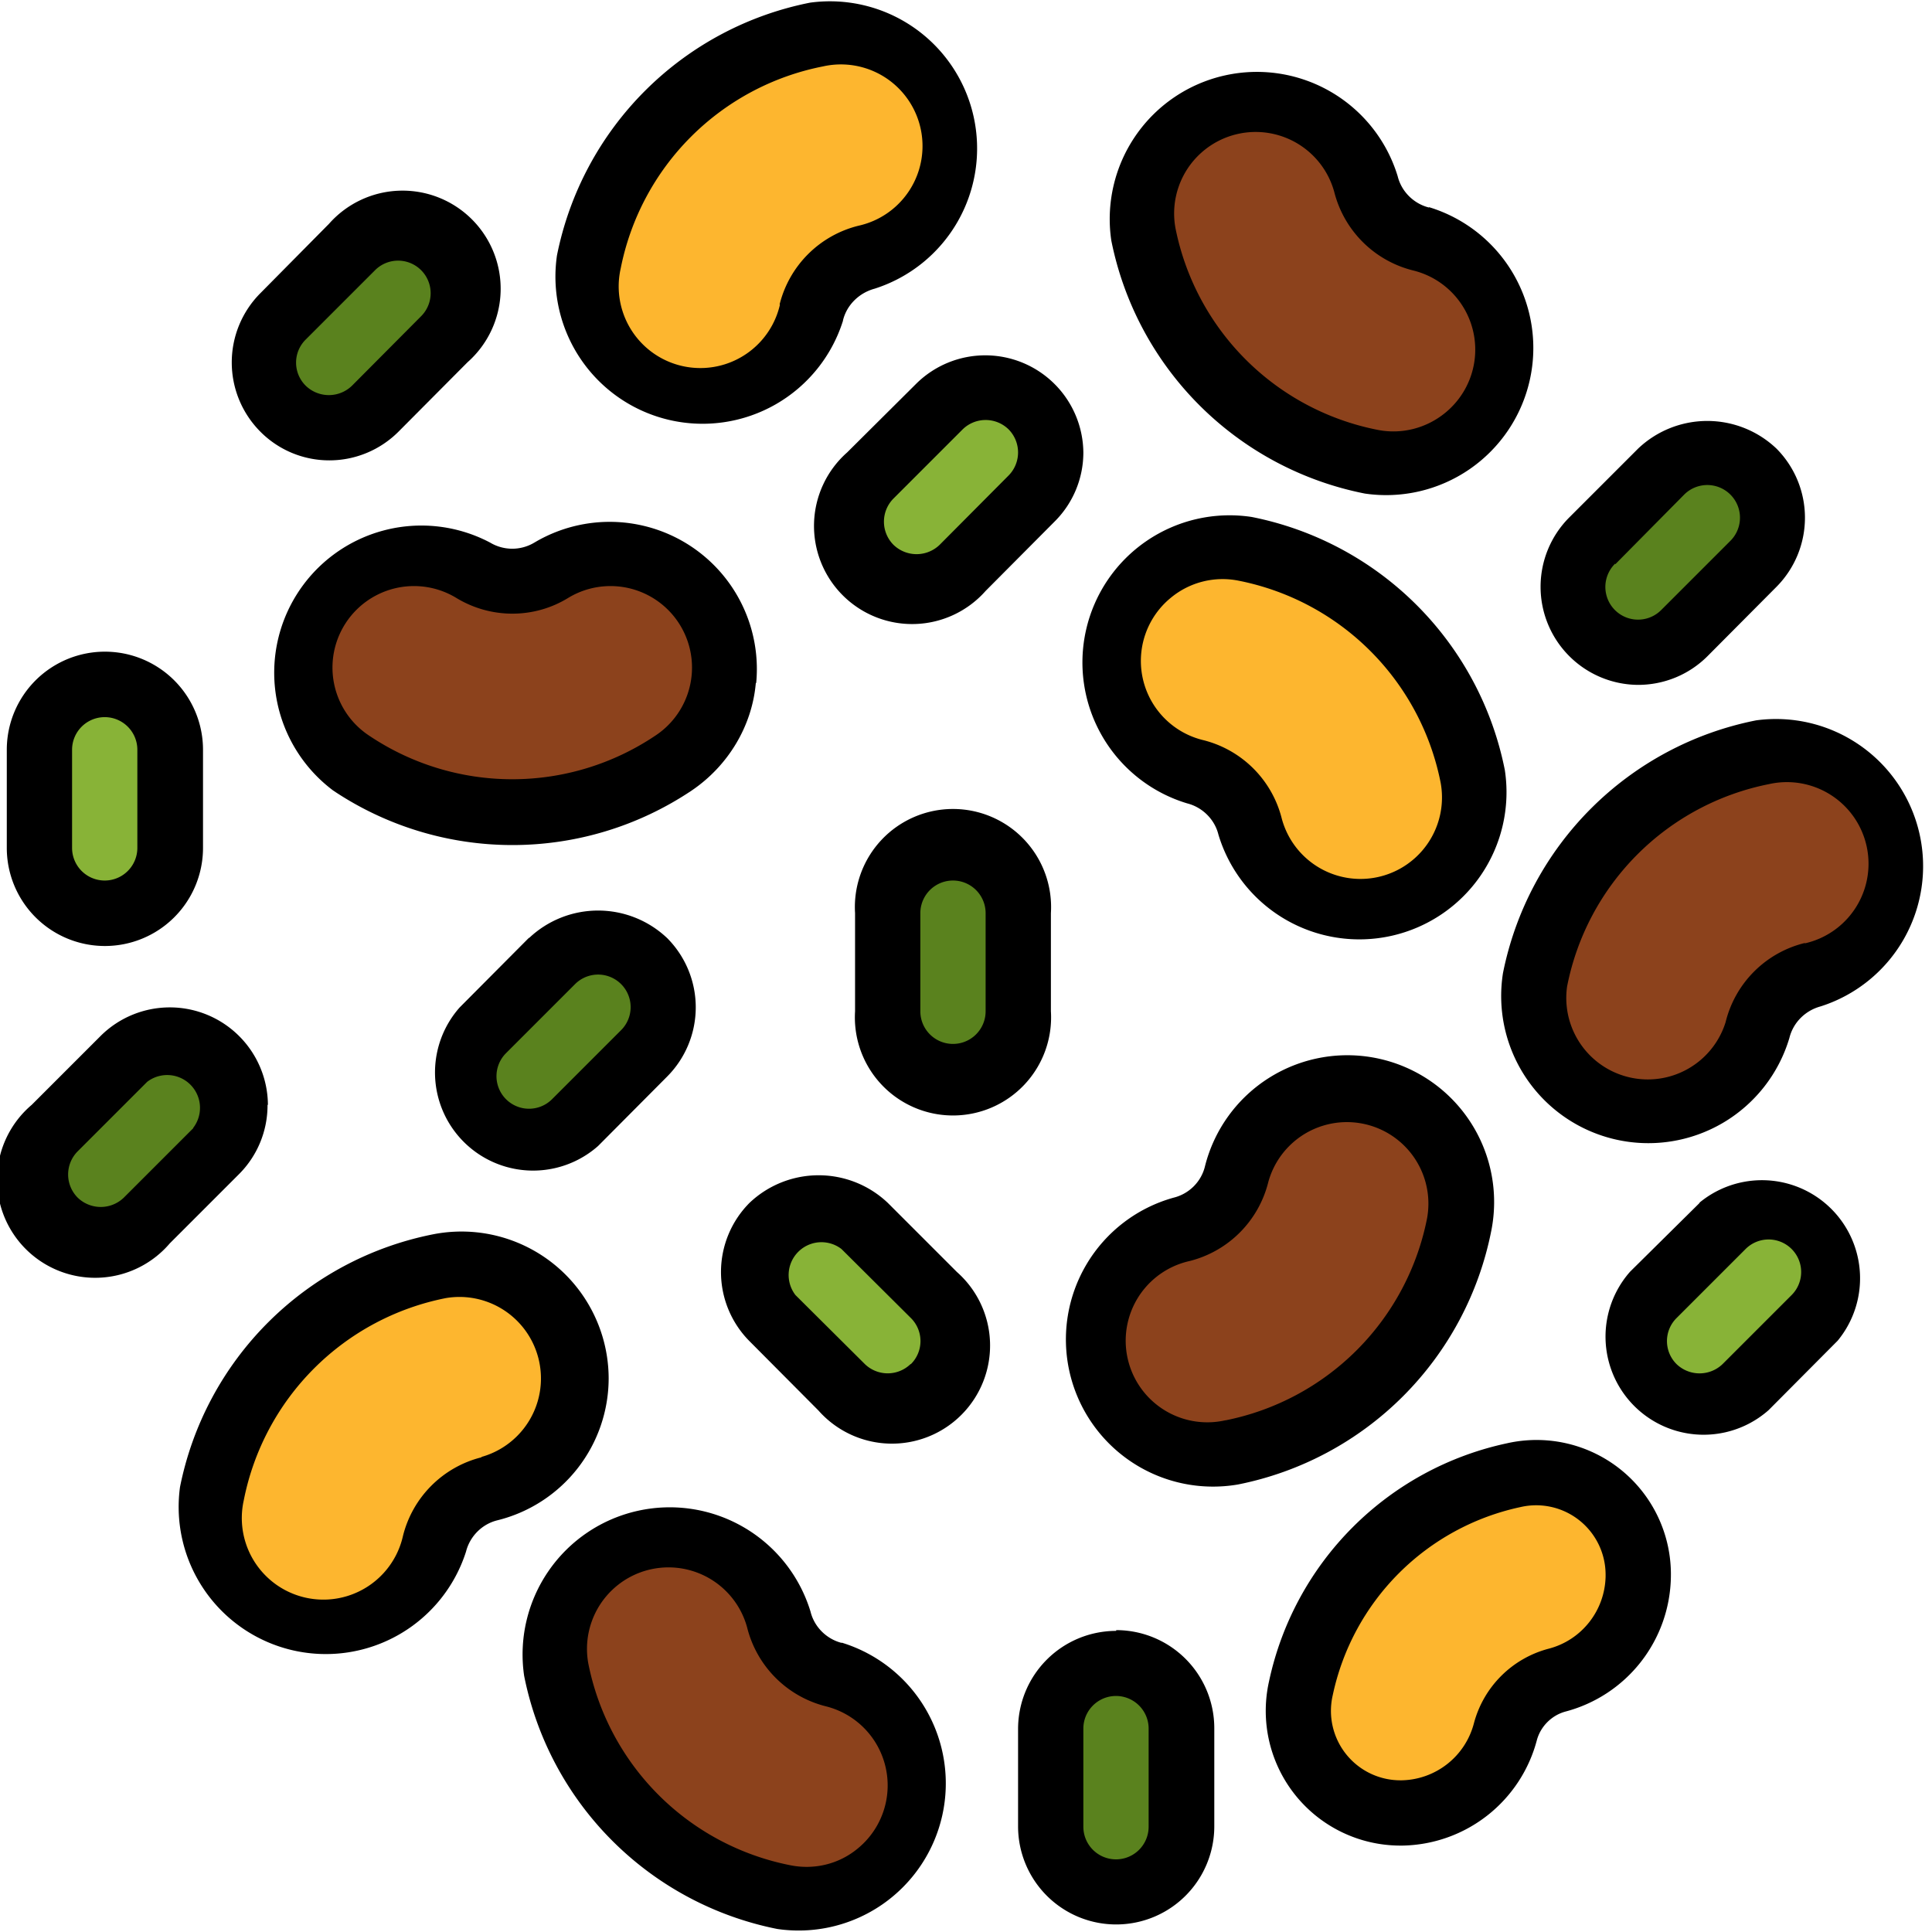 <svg version="1.1" id="Capa_1" xmlns="http://www.w3.org/2000/svg" x="0" y="0" viewBox="0 0 512 512" xml:space="preserve">
  <path d="M170.7 254.7a17.3 17.3 0 0 1 0 24.4l-18.3 18.3a17.3 17.3 0 1 1-24.5-24.4l18.4-18.3a17.3 17.3 0 0 1 24.4 0z" fill="#5a821e"/>
  <path d="M252.6 38.8a30.3 30.3 0 0 0-36.2-29.6A77 77 0 0 0 156 69.5a30.3 30.3 0 0 0 29.6 36.2c13.9 0 26-9.5 29.4-23a20 20 0 0 1 14.6-14.5 30.3 30.3 0 0 0 22.9-29.4z" fill="#fdb62f"/>
  <g fill="#8c421c">
    <path d="M332.7 25.8A30.3 30.3 0 0 0 303 62a77 77 0 0 0 60.4 60.4 30.3 30.3 0 0 0 36.1-29.7c0-13.9-9.4-26-22.9-29.4A20 20 0 0 1 362 48.8a30.3 30.3 0 0 0-29.3-23z"/>
    <path d="M88.5 155.7a30.3 30.3 0 0 0 4.6 46.6 76.9 76.9 0 0 0 85.3 0 30.3 30.3 0 0 0 4.7-46.6 30.3 30.3 0 0 0-37-4.5 20 20 0 0 1-20.6 0 30.3 30.3 0 0 0-37 4.5z"/>
  </g>
  <path d="M360.6 242a30.3 30.3 0 0 0 29.7-36.2 77 77 0 0 0-60.3-60.3 30.3 30.3 0 0 0-36.2 29.6c0 14 9.4 26 22.9 29.4a20 20 0 0 1 14.6 14.6 30.3 30.3 0 0 0 29.3 22.9z" fill="#fdb62f"/>
  <path d="M117.8 65.5a17.3 17.3 0 0 1 0 24.4l-18.3 18.4A17.3 17.3 0 1 1 75 83.8l18.4-18.3a17.3 17.3 0 0 1 24.4 0z" fill="#5a821e"/>
  <path d="M27.8 181.5c9.5 0 17.3 7.7 17.3 17.3v25.9a17.3 17.3 0 1 1-34.6 0v-26c0-9.5 7.7-17.2 17.3-17.2z" fill="#88b337"/>
  <path d="M57.3 280.6a17.3 17.3 0 0 1 0 24.4L39 323.4A17.3 17.3 0 1 1 14.6 299l18.2-18.4a17.3 17.3 0 0 1 24.5 0z" fill="#5a821e"/>
  <path d="M152.7 365.2a30.3 30.3 0 0 0-36.2-29.7A76.9 76.9 0 0 0 56 396 30.3 30.3 0 0 0 85.8 432c13.9 0 26-9.5 29.3-23a20 20 0 0 1 14.6-14.5 30.3 30.3 0 0 0 23-29.4z" fill="#fdb62f"/>
  <path d="M230.6 150.5a17.3 17.3 0 0 1 0-24.5l18.4-18.3a17.3 17.3 0 1 1 24.4 24.4l-18.3 18.4a17.3 17.3 0 0 1-24.5 0z" fill="#88b337"/>
  <g fill="#5a821e">
    <path d="M464.7 125a17.3 17.3 0 0 1 0 24.4l-18.3 18.4a17.3 17.3 0 1 1-24.4-24.4l18.2-18.4a17.3 17.3 0 0 1 24.5 0z"/>
    <path d="M252.6 224.7c9.5 0 17.3 7.7 17.3 17.3v26a17.3 17.3 0 0 1-34.6 0v-26c0-9.6 7.7-17.3 17.3-17.3z"/>
  </g>
  <g fill="#8c421c">
    <path d="M503.3 229a30.3 30.3 0 0 0-36.2-29.6 77 77 0 0 0-60.3 60.3 30.3 30.3 0 0 0 29.6 36.2c14 0 26-9.5 29.4-23a20 20 0 0 1 14.6-14.5 30.3 30.3 0 0 0 22.9-29.4z"/>
    <path d="M177 406.3a30.3 30.3 0 0 0-29.6 36.1 77 77 0 0 0 60.3 60.4A30.3 30.3 0 0 0 244 473c0-13.9-9.4-26-22.9-29.4a20 20 0 0 1-14.6-14.5 30.3 30.3 0 0 0-29.3-23z"/>
  </g>
  <path d="M204.7 324.9a17.3 17.3 0 0 1 24.4 0l18.4 18.3a17.3 17.3 0 1 1-24.4 24.4l-18.4-18.3a17.3 17.3 0 0 1 0-24.4z" fill="#88b337"/>
  <path d="M434.2 418a27.1 27.1 0 0 0-33-27 73.6 73.6 0 0 0-56.5 56.4 27.1 27.1 0 0 0 27 33c12.8-.2 24-9 27.3-21.5 1.8-6.6 7-11.8 13.6-13.6a28.9 28.9 0 0 0 21.6-27.4z" fill="#fdb62f"/>
  <path d="M481 324.9a17.3 17.3 0 0 1 0 24.4l-18.4 18.3a17.3 17.3 0 1 1-24.4-24.4l18.3-18.3a17.3 17.3 0 0 1 24.4 0z" fill="#88b337"/>
  <path d="M295.8 440.8c9.5 0 17.3 7.8 17.3 17.3v26a17.3 17.3 0 1 1-34.6 0v-26c0-9.5 7.7-17.3 17.3-17.3z" fill="#5a821e"/>
  <path d="M290.3 355.2a30.3 30.3 0 0 0 36.1 29.6 76.9 76.9 0 0 0 60.4-60.3 30.3 30.3 0 0 0-29.7-36.2c-13.9 0-26 9.5-29.3 23a20 20 0 0 1-14.6 14.5 30.3 30.3 0 0 0-23 29.4z" fill="#8c421c"/>
  <path d="M140.2 248.5 121.8 267a26 26 0 0 0 36.7 36.7l18.3-18.4a26 26 0 0 0 0-36.7 26.6 26.6 0 0 0-36.6 0zm24.4 24.5-18.3 18.3a8.6 8.6 0 0 1-12.2-12.2l18.3-18.3a8.6 8.6 0 1 1 12.2 12.2z"/>
  <path d="M223.4 84.9c1-4.1 4.3-7.3 8.4-8.4A39 39 0 0 0 214.7.7a85.3 85.3 0 0 0-67.1 67A39 39 0 0 0 223.4 85zm-16.7-4.2a21.6 21.6 0 0 1-42.2-9.6 68 68 0 0 1 53.6-53.5 21.6 21.6 0 0 1 9.5 42.2 28.6 28.6 0 0 0-21 20.9z"/>
  <path d="M378.7 55c-4-1-7.3-4.2-8.3-8.3a39 39 0 0 0-75.9 17 85.4 85.4 0 0 0 67.2 67.1 39 39 0 0 0 17-75.9zm4.3 54.4c-5 4.1-11.6 5.8-18 4.5a68 68 0 0 1-53.5-53.5 21.6 21.6 0 0 1 42.1-9.5 28.7 28.7 0 0 0 21 20.8 21.6 21.6 0 0 1 8.4 37.7z"/>
  <path d="M200.4 181a39 39 0 0 0-58.8-37.2 11.4 11.4 0 0 1-11.7 0 39 39 0 0 0-41.6 65.7 85.3 85.3 0 0 0 95 0c9.6-6.5 16-17 17-28.5zM173.6 195a68 68 0 0 1-75.7 0 21.6 21.6 0 0 1 23.1-36.5c9.1 5.5 20.5 5.5 29.5 0a21.6 21.6 0 0 1 23.1 36.5z"/>
  <path d="M314.6 212.9c4 1 7.3 4.2 8.3 8.3a39 39 0 0 0 75.9-17.1 85.3 85.3 0 0 0-67.1-67.1 39 39 0 0 0-17.1 75.9zm-4.3-54.5a21.5 21.5 0 0 1 18-4.5 68 68 0 0 1 53.5 53.6 21.6 21.6 0 0 1-42.1 9.5 28.6 28.6 0 0 0-21-20.9 21.6 21.6 0 0 1-8.4-37.7z"/>
  <path d="M87.3 122c6.8 0 13.4-2.7 18.3-7.6L123.9 96a26 26 0 1 0-36.7-36.7L69 77.7a26 26 0 0 0 0 36.7 25.7 25.7 0 0 0 18.3 7.6zM81 90l18.4-18.4a8.6 8.6 0 0 1 12.2 12.2l-18.3 18.4a8.8 8.8 0 0 1-12.3 0 8.6 8.6 0 0 1 0-12.2z"/>
  <path d="M1.8 224.7a26 26 0 1 0 52 0v-26a26 26 0 1 0-52 0v26zm17.3-26a8.6 8.6 0 0 1 17.3 0v26a8.6 8.6 0 0 1-17.3 0v-26z"/>
  <path d="M71 292.8a26 26 0 0 0-44.3-18.3L8.4 292.8A26 26 0 1 0 45 329.5l18.3-18.3a25.8 25.8 0 0 0 7.6-18.4zM51.2 299l-18.4 18.4a8.8 8.8 0 0 1-12.2 0 8.7 8.7 0 0 1 0-12.3L39 286.7a8.7 8.7 0 0 1 12.2 12.2z"/>
  <path d="M161.3 365.2a39 39 0 0 0-46.5-38.1 85.3 85.3 0 0 0-67.1 67 39 39 0 0 0 75.8 17.1c1-4 4.2-7.3 8.3-8.3a38.8 38.8 0 0 0 29.5-37.7zm-33.7 21a28.6 28.6 0 0 0-20.8 20.8 21.6 21.6 0 0 1-42.2-9.4 68 68 0 0 1 53.6-53.6 21.6 21.6 0 0 1 9.4 42.1z"/>
  <path d="M287.1 119.9a26 26 0 0 0-44.2-18.3l-18.4 18.3a26 26 0 1 0 36.7 36.7l18.3-18.4a25.8 25.8 0 0 0 7.6-18.3zm-19.8 6.1L249 144.4a8.8 8.8 0 0 1-12.2 0 8.7 8.7 0 0 1 0-12.3l18.3-18.3a8.7 8.7 0 0 1 12.2 0 8.7 8.7 0 0 1 0 12.2z"/>
  <path d="M434.1 181.5c6.9 0 13.5-2.7 18.4-7.6l18.3-18.4a26 26 0 0 0 0-36.6 26.6 26.6 0 0 0-36.7 0l-18.3 18.3a26 26 0 0 0 18.3 44.3zm-6-32 18.2-18.4a8.6 8.6 0 1 1 12.3 12.2l-18.4 18.4a8.6 8.6 0 0 1-12.2-12.3z"/>
  <path d="M226.6 242v26a26 26 0 1 0 51.9 0v-26a26 26 0 1 0-51.9 0zm34.6 0v26a8.6 8.6 0 0 1-17.3 0v-26a8.6 8.6 0 0 1 17.3 0z"/>
  <path d="M465.4 190.9a85.3 85.3 0 0 0-67.1 67 39 39 0 0 0 75.9 17.2c1-4.1 4.2-7.3 8.3-8.4a39 39 0 0 0-17.1-75.8zm12.9 59a28.6 28.6 0 0 0-21 21 21.6 21.6 0 0 1-42-9.5 68 68 0 0 1 53.5-53.6 21.6 21.6 0 0 1 9.5 42.2z"/>
  <path d="M223.1 435.4c-4-1-7.3-4.2-8.3-8.3a39 39 0 0 0-75.9 17 85.4 85.4 0 0 0 67.1 67.1 39 39 0 0 0 17-75.9zm4.3 54.4c-5 4.2-11.6 5.8-18 4.5a68 68 0 0 1-53.5-53.5 21.6 21.6 0 0 1 42.1-9.5 28.7 28.7 0 0 0 20.9 20.9 21.6 21.6 0 0 1 8.5 37.6z"/>
  <path d="M235.3 318.8a26.6 26.6 0 0 0-36.7 0 26 26 0 0 0 0 36.6l18.3 18.4a26 26 0 1 0 36.7-36.7l-18.3-18.3zm6 42.7a8.7 8.7 0 0 1-12.1 0l-18.4-18.3A8.7 8.7 0 0 1 223 331l18.4 18.3a8.6 8.6 0 0 1 0 12.2z"/>
  <path d="M399.3 382.5a82 82 0 0 0-63 63.1 35.7 35.7 0 0 0 35 43.5h.4a37.5 37.5 0 0 0 35.6-28c1-3.6 3.9-6.5 7.5-7.5a37.5 37.5 0 0 0 28-35.6 35.6 35.6 0 0 0-43.5-35.5zm11.2 54.4a27.8 27.8 0 0 0-19.9 19.8 20.2 20.2 0 0 1-19.1 15.1h-.3a18.4 18.4 0 0 1-18-22.6 64.7 64.7 0 0 1 49.7-49.8 18.4 18.4 0 0 1 22.6 17.9v.5c-.2 9-6.3 16.8-15 19.1z"/>
  <path d="M450.4 318.8 432 337a26 26 0 0 0 36.7 36.7l18.3-18.4a26 26 0 0 0-36.6-36.6zm24.4 24.4-18.3 18.3a8.8 8.8 0 0 1-12.2 0 8.6 8.6 0 0 1 0-12.2l18.3-18.3a8.6 8.6 0 0 1 12.2 12.2z"/>
  <path d="M295.8 432.2a26 26 0 0 0-26 26V484a26 26 0 1 0 52 0v-26a26 26 0 0 0-26-26zm8.6 51.9a8.6 8.6 0 0 1-17.3 0v-26a8.6 8.6 0 0 1 17.3 0v26z"/>
  <path d="M395.2 326.2a38.9 38.9 0 0 0-75.9-17c-1 4-4.2 7.2-8.3 8.2a39 39 0 0 0 17.1 76 85.4 85.4 0 0 0 67.1-67.2zm-70.5 50.2a21.6 21.6 0 0 1-9.5-42.2 28.7 28.7 0 0 0 20.9-20.9 21.6 21.6 0 0 1 42.1 9.5 68 68 0 0 1-53.4 53.6z"/>
</svg>
